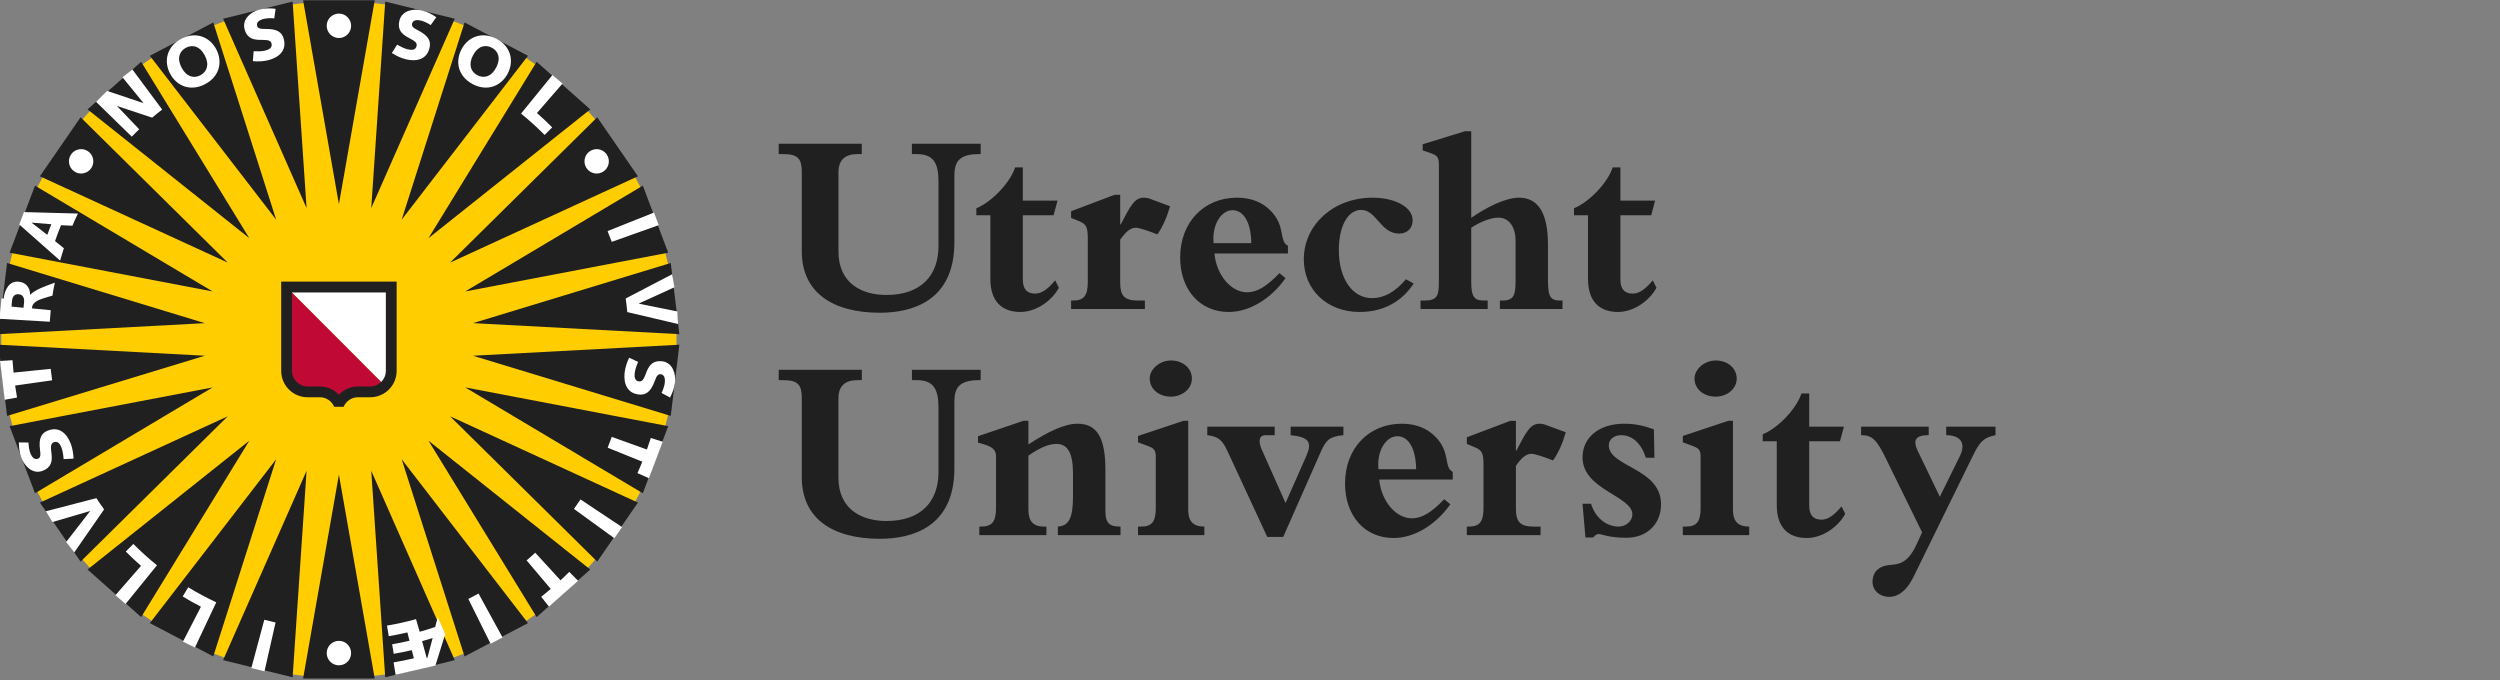 <svg width="136" height="37" viewBox="0 0 136 37" fill="none" xmlns="http://www.w3.org/2000/svg">
<rect x="0" y="0" width="136" height="37" fill="#808080" stroke="none"/>
<g clip-path="url(#clip0_80_156)">
<path d="M15.577 0.687L15.925 0.24L16.516 0.168L16.962 0.519H19.909L20.355 0.168L20.944 0.24L21.294 0.686L24.156 1.393L24.673 1.159L25.228 1.371L25.46 1.889L28.067 3.258L28.624 3.157L29.113 3.493L29.215 4.053L31.422 6.009L31.986 6.045L32.379 6.489L32.346 7.056L34.018 9.482L34.559 9.651L34.836 10.178L34.668 10.72L35.713 13.48L36.199 13.774L36.34 14.351L36.048 14.837L36.401 17.766L36.802 18.168V18.764L36.401 19.164L36.048 22.091L36.341 22.577L36.2 23.156L35.714 23.448L34.669 26.208L34.837 26.75L34.56 27.278L34.02 27.447L32.346 29.875L32.379 30.443L31.986 30.887L31.422 30.92L29.218 32.876L29.115 33.435L28.628 33.774L28.07 33.67L25.46 35.041L25.228 35.56L24.673 35.771L24.155 35.538L21.297 36.245L20.948 36.692L20.358 36.762L19.912 36.411H16.965L16.519 36.762L15.929 36.692L15.58 36.245L12.718 35.538L12.202 35.771L11.646 35.56L11.413 35.041L8.807 33.673L8.249 33.775L7.76 33.437L7.659 32.877L5.452 30.92L4.887 30.887L4.492 30.443L4.526 29.875L2.854 27.45L2.313 27.281L2.037 26.754L2.205 26.211L1.16 23.451L0.675 23.159L0.533 22.58L0.826 22.095L0.47 19.164L0.07 18.764V18.168L0.47 17.766L0.825 14.841L0.532 14.354L0.674 13.776L1.159 13.483L2.204 10.723L2.035 10.181L2.311 9.654L2.852 9.484L4.527 7.056L4.492 6.489L4.887 6.045L5.452 6.009L7.656 4.055L7.757 3.496L8.247 3.158L8.804 3.261L11.414 1.889L11.646 1.371L12.202 1.159L12.718 1.393L15.577 0.687Z" fill="#FFCD00"/>
<path d="M20.385 0.016L18.437 11.107L16.488 0.016H20.385ZM20.956 0.085L20.196 11.32L24.738 1.019L20.956 0.085ZM25.272 1.221L21.851 11.95L28.722 3.035L25.272 1.221ZM29.194 3.362L23.309 12.957L32.109 5.95L29.194 3.362ZM32.489 6.379L24.484 14.286L34.703 9.59L32.489 6.379ZM34.969 10.099L25.307 15.855L36.351 13.747L34.969 10.099ZM36.489 14.306L25.731 17.579L36.958 18.178L36.489 14.306ZM36.958 18.752L25.731 19.352L36.489 22.626L36.958 18.752ZM36.351 23.183L25.307 21.075L34.969 26.833L36.351 23.183ZM34.703 27.342L24.484 22.646L32.489 30.552L34.703 27.342ZM32.109 30.982L23.309 23.973L29.194 33.569L32.109 30.982ZM28.722 33.897L21.851 24.982L25.272 35.71L28.722 33.897ZM20.385 36.914L18.437 25.824L16.488 36.914H20.385ZM15.918 36.846L16.678 25.611L12.136 35.911L15.918 36.846ZM11.602 35.71L15.023 24.982L8.152 33.897L11.602 35.71ZM7.679 33.569L13.564 23.973L4.762 30.982L7.679 33.569ZM4.384 30.552L12.39 22.646L2.17 27.342L4.384 30.552ZM1.904 26.833L11.566 21.075L0.521 23.183L1.904 26.833ZM0.384 22.626L11.142 19.352L-0.085 18.752L0.384 22.626ZM-0.085 18.179L11.142 17.58L0.384 14.306L-0.085 18.179ZM0.521 13.747L11.566 15.855L1.904 10.099L0.521 13.747ZM2.17 9.59L12.39 14.286L4.384 6.379L2.17 9.59ZM4.762 5.95L13.564 12.957L7.679 3.362L4.762 5.95ZM8.152 3.035L15.023 11.95L11.602 1.221L8.152 3.035ZM12.136 1.019L16.678 11.32L15.918 0.085L12.136 1.019ZM24.738 35.911L20.196 25.611L20.956 36.846" fill="#202020"/>
<path d="M30.602 4.546L29.21 6.148C29.496 6.4 29.773 6.66 30.04 6.93L29.627 7.341C29.22 6.93 28.793 6.544 28.344 6.18L30.053 4.081L30.602 4.546ZM35.578 11.562L33.053 12.571C33.132 12.764 33.21 12.966 33.278 13.158L35.835 12.248L35.578 11.562ZM36.845 16.942L34.754 16.519L34.753 16.512L36.688 15.629L36.566 14.918L34.037 16.239C34.074 16.486 34.101 16.73 34.125 16.977L36.887 17.628L36.845 16.942ZM36.051 24.03L35.404 23.826C35.337 24.035 35.266 24.245 35.192 24.453L33.278 23.766C33.21 23.958 33.134 24.162 33.057 24.354L34.94 25.116C34.857 25.325 34.769 25.535 34.677 25.738L35.303 26.016L36.051 24.03ZM33.841 28.675L31.578 27.168C31.465 27.338 31.342 27.52 31.223 27.686L33.421 29.279L33.841 28.675ZM31.448 31.595L30.968 31.11C30.814 31.266 30.655 31.418 30.491 31.567L29.117 30.068C28.966 30.207 28.805 30.352 28.647 30.485L29.961 32.038C29.79 32.185 29.615 32.327 29.44 32.467L29.863 33L31.448 31.595ZM27.338 34.677L26.032 32.288C25.852 32.389 25.661 32.489 25.477 32.583L26.688 35.021L27.338 34.677ZM21.521 36.709L21.411 36.034C21.765 35.974 22.118 35.903 22.513 35.811L22.402 35.368C22.045 35.45 21.737 35.514 21.418 35.568L21.332 35.05C21.634 34.997 21.935 34.936 22.276 34.857L22.162 34.404C21.799 34.489 21.474 34.553 21.148 34.608L21.052 34.033C21.584 33.943 22.111 33.826 22.631 33.681L22.831 34.369C23.114 34.29 23.395 34.202 23.674 34.107L23.812 33.577L24.22 34.496L23.686 36.206L21.521 36.709ZM23.248 35.794L23.536 34.709C23.347 34.768 23.145 34.828 22.963 34.879L23.215 35.802L23.248 35.794ZM14.388 36.519L14.991 33.862C14.789 33.817 14.577 33.767 14.378 33.714L13.673 36.342L14.388 36.519ZM10.605 35.224L11.764 32.767C11.242 32.521 10.733 32.249 10.24 31.949L9.938 32.448C10.261 32.645 10.593 32.831 10.931 33.005L9.952 34.904L10.605 35.224ZM6.831 32.856L8.539 30.751C8.09 30.388 7.661 30.001 7.255 29.59L6.842 30.003C7.11 30.273 7.387 30.532 7.672 30.783L6.278 32.38L6.831 32.856ZM2.853 28.4L4.899 27.799L4.902 27.804L3.599 29.485L4.04 30.053L5.663 27.711C5.518 27.511 5.378 27.306 5.243 27.099L2.496 27.812L2.853 28.4ZM0.255 21.747L0.927 21.626C0.888 21.41 0.853 21.191 0.822 20.974L2.836 20.689C2.807 20.487 2.779 20.269 2.758 20.065L0.737 20.269C0.713 20.044 0.694 19.818 0.68 19.595L0.004 19.638L0.255 21.747ZM-0.028 17.343L2.709 17.502C2.722 17.293 2.739 17.084 2.76 16.876L1.741 16.776C1.743 16.754 1.745 16.711 1.752 16.675C1.786 16.494 2.007 16.353 2.243 16.268C2.438 16.196 2.855 16.083 2.855 16.083C2.889 15.847 2.925 15.618 2.984 15.377C2.984 15.377 2.268 15.625 2.01 15.774C1.846 15.868 1.755 15.915 1.653 16.035L1.64 16.032C1.632 15.613 1.385 15.349 0.995 15.322C0.519 15.287 0.262 15.718 0.198 16.243L0.08 16.233L-0.028 17.343ZM1.032 16.008C1.296 16.037 1.329 16.287 1.31 16.45C1.299 16.544 1.286 16.652 1.278 16.743L0.627 16.678C0.638 16.57 0.64 16.471 0.651 16.372C0.682 16.099 0.817 15.983 1.032 16.008ZM1.048 12.213L3.27 14.178C3.334 13.951 3.402 13.727 3.476 13.505L2.994 13.116C3.094 12.823 3.203 12.535 3.32 12.251L3.938 12.279C4.033 12.058 4.133 11.835 4.238 11.617L1.304 11.537L1.048 12.213ZM1.725 12.111L2.791 12.199C2.715 12.391 2.642 12.581 2.573 12.774L1.722 12.119L1.725 12.111ZM5.225 5.538L7.167 7.434C7.3 7.296 7.435 7.164 7.572 7.032L6.363 5.766L8.277 6.4C8.455 6.249 8.637 6.102 8.822 5.96L7.204 3.78L6.664 4.205L7.81 5.611L5.827 4.947L5.225 5.538ZM21.317 2.884C21.547 3.031 21.81 3.159 22.076 3.224C22.645 3.364 23.21 3.246 23.364 2.615C23.452 2.255 23.339 1.949 22.721 1.641C22.441 1.506 22.389 1.399 22.414 1.295C22.453 1.132 22.599 1.047 22.918 1.124C23.053 1.158 23.276 1.259 23.431 1.364L23.734 0.937C23.497 0.772 23.247 0.642 22.962 0.571C22.479 0.452 21.863 0.572 21.727 1.123C21.607 1.619 21.872 1.848 22.149 2.011C22.426 2.173 22.72 2.268 22.663 2.504C22.603 2.745 22.376 2.732 22.169 2.682C21.987 2.638 21.749 2.513 21.605 2.426L21.317 2.884ZM25.104 2.682C24.749 3.361 24.922 4.161 25.717 4.579C26.508 4.994 27.263 4.683 27.619 4.004C27.974 3.326 27.801 2.526 27.01 2.11C26.216 1.693 25.46 2.004 25.104 2.682ZM25.731 3.011C26 2.498 26.406 2.411 26.752 2.593C27.102 2.777 27.261 3.162 26.992 3.676C26.725 4.187 26.317 4.275 25.968 4.091C25.621 3.909 25.463 3.524 25.731 3.011ZM34.226 19.459C34.108 19.705 34.014 19.981 33.981 20.253C33.912 20.835 34.096 21.383 34.741 21.46C35.106 21.504 35.395 21.355 35.627 20.705C35.728 20.408 35.828 20.344 35.934 20.357C36.099 20.376 36.202 20.512 36.163 20.836C36.147 20.977 36.073 21.211 35.988 21.376L36.449 21.627C36.582 21.37 36.683 21.108 36.718 20.815C36.778 20.32 36.584 19.721 36.023 19.654C35.515 19.593 35.321 19.885 35.192 20.178C35.066 20.474 35.007 20.779 34.765 20.749C34.518 20.72 34.505 20.492 34.53 20.28C34.552 20.094 34.646 19.842 34.715 19.689L34.226 19.459ZM4.001 24.95C3.99 24.677 3.945 24.389 3.848 24.133C3.638 23.584 3.222 23.187 2.615 23.419C2.27 23.551 2.083 23.816 2.181 24.501C2.229 24.81 2.171 24.913 2.072 24.95C1.915 25.012 1.761 24.94 1.645 24.634C1.595 24.501 1.552 24.261 1.55 24.075L1.026 24.066C1.027 24.357 1.06 24.637 1.165 24.912C1.343 25.376 1.791 25.816 2.32 25.613C2.796 25.432 2.834 25.084 2.81 24.762C2.785 24.442 2.696 24.145 2.924 24.058C3.155 23.97 3.274 24.165 3.35 24.365C3.416 24.538 3.45 24.808 3.46 24.976L4.001 24.95ZM9.252 4.005C9.607 4.684 10.363 4.995 11.157 4.579C11.949 4.161 12.121 3.362 11.766 2.684C11.41 2.006 10.654 1.694 9.863 2.11C9.069 2.527 8.896 3.328 9.252 4.005ZM9.877 3.677C9.609 3.164 9.768 2.779 10.115 2.597C10.464 2.412 10.87 2.5 11.14 3.012C11.408 3.525 11.25 3.909 10.9 4.095C10.552 4.276 10.146 4.188 9.877 3.677ZM13.756 3.329C14.027 3.352 14.319 3.342 14.585 3.277C15.153 3.135 15.599 2.769 15.442 2.137C15.353 1.778 15.111 1.56 14.421 1.575C14.111 1.585 14.014 1.515 13.989 1.411C13.948 1.249 14.038 1.105 14.356 1.026C14.492 0.992 14.736 0.979 14.921 0.999L14.992 0.479C14.705 0.444 14.423 0.444 14.138 0.514C13.656 0.636 13.165 1.028 13.302 1.579C13.424 2.074 13.765 2.154 14.087 2.168C14.408 2.182 14.712 2.13 14.771 2.366C14.83 2.608 14.623 2.702 14.416 2.754C14.235 2.798 13.965 2.798 13.798 2.789L13.756 3.329ZM18.437 2.068C18.803 2.068 19.101 1.771 19.101 1.403C19.101 1.036 18.803 0.739 18.437 0.739C18.07 0.739 17.773 1.036 17.773 1.403C17.773 1.771 18.07 2.068 18.437 2.068ZM31.913 9.154C32.12 9.456 32.535 9.532 32.836 9.323C33.138 9.115 33.212 8.701 33.005 8.4C32.797 8.097 32.384 8.022 32.083 8.23C31.78 8.438 31.705 8.852 31.913 9.154ZM17.773 35.528C17.773 35.896 18.07 36.193 18.437 36.193C18.803 36.193 19.101 35.897 19.101 35.528C19.101 35.16 18.803 34.862 18.437 34.862C18.07 34.863 17.773 35.16 17.773 35.528ZM4.959 9.154C5.168 8.852 5.092 8.438 4.791 8.23C4.489 8.022 4.076 8.097 3.867 8.4C3.66 8.701 3.735 9.115 4.037 9.323C4.338 9.532 4.752 9.456 4.959 9.154Z" fill="white"/>
<path d="M20.956 20.987C20.749 21.199 20.461 21.33 20.142 21.33H19.474C19.099 21.33 18.767 21.511 18.56 21.791H18.313C18.107 21.511 17.773 21.33 17.399 21.33H16.731C16.103 21.33 15.594 20.82 15.594 20.19V15.617" fill="#C00A35"/>
<path d="M15.594 15.617H21.28V20.19C21.28 20.502 21.157 20.781 20.956 20.987" fill="white"/>
<path d="M21.577 20.176C21.577 20.968 20.934 21.61 20.142 21.61H19.474C19.123 21.61 18.822 21.825 18.693 22.129H18.18C18.052 21.825 17.751 21.61 17.399 21.61H16.731C15.939 21.61 15.297 20.968 15.297 20.176V15.32H21.577V20.176ZM20.99 15.909H15.883V20.176C15.883 20.641 16.263 21.023 16.731 21.023H17.399C17.807 21.023 18.167 21.194 18.427 21.466H18.445C18.707 21.194 19.067 21.023 19.474 21.023H20.142C20.611 21.023 20.99 20.641 20.99 20.176V15.909H20.99Z" fill="#202020"/>
<path d="M49.607 7.82H53.349V8.383H53.246C52.092 8.383 51.918 8.889 51.918 9.584V13.182C51.918 16.407 49.58 17.013 47.863 17.013C45.263 17.013 43.618 15.887 43.618 13.675V9.367C43.618 8.642 43.417 8.383 42.608 8.383H42.362V7.82H46.88V8.383H46.638C46.027 8.383 45.612 8.657 45.612 9.367V13.675C45.612 15.438 46.908 16.046 48.221 16.046C50.114 16.046 51.054 14.977 51.054 13.386V9.873C51.054 8.847 50.764 8.383 49.868 8.383H49.607L49.607 7.82ZM55.642 15.209C55.642 15.744 55.885 15.972 56.304 15.972C56.65 15.972 56.982 15.757 57.401 15.251L57.604 15.655C57.171 16.435 56.304 16.971 55.51 16.971C54.53 16.971 53.876 16.42 53.876 15.178V11.71H53.113V11.331C53.979 10.971 54.964 9.915 55.222 9.106H55.642V10.914H57.53L57.315 11.71H55.642V15.209ZM62.282 16.811H58.267V16.35H58.368C58.961 16.35 59.176 16.09 59.176 15.339V12.982C59.176 12.332 59.091 12.185 58.658 12.013L58.267 11.852V11.492L60.634 10.596H60.939V12.214H60.968C61.501 11.173 61.732 10.754 62.224 10.754C62.323 10.754 62.441 10.769 62.511 10.797L63.651 11.218C63.479 11.826 63.248 12.343 62.962 12.749C62.511 12.575 61.978 12.388 61.788 12.388C61.501 12.388 61.258 12.591 60.939 13.038V15.381C60.939 16.077 61.156 16.35 61.907 16.35H62.282V16.811ZM69.931 15.135C69.126 16.275 67.955 16.971 66.842 16.971C65.269 16.971 64.201 15.757 64.201 14.007C64.201 12.099 65.489 10.754 67.289 10.754C68.057 10.754 68.663 11 69.109 11.449C69.961 12.301 69.558 13.111 70.063 13.371V13.79H66.064C66.18 14.991 66.987 15.901 67.84 15.901C68.372 15.901 68.892 15.599 69.602 14.858L69.931 15.135ZM68.071 13.228C68.057 12.114 67.667 11.435 67.044 11.435C66.453 11.435 65.921 12.199 66.02 13.228H68.071ZM76.904 15.424C76.24 16.435 75.228 16.971 73.96 16.971C72.199 16.971 70.927 15.769 70.927 14.107C70.927 12.214 72.56 10.754 74.665 10.754C75.907 10.754 76.847 11.275 76.847 11.983C76.847 12.416 76.559 12.707 76.108 12.707C75.101 12.707 74.886 11.419 74.047 11.419C73.325 11.419 72.832 12.301 72.832 13.601C72.832 15.164 73.571 16.218 74.638 16.218C75.289 16.218 75.893 15.887 76.485 15.192L76.904 15.424ZM80.035 15.353C80.035 16.263 80.282 16.35 80.786 16.35H80.93V16.811H77.276V16.35H77.482C78.219 16.35 78.275 16.06 78.275 15.293V8.976C78.275 8.558 78.202 8.456 77.813 8.326L77.394 8.181V7.848L79.69 7.14H80.035V11.852C80.845 11.289 81.882 10.754 82.633 10.754C83.69 10.754 84.209 11.606 84.209 13.312V15.223C84.209 16.077 84.308 16.35 84.858 16.35H85V16.811H81.594V16.35H81.71C82.316 16.35 82.447 16.116 82.447 15.293V13.111C82.447 12.332 82.085 11.839 81.509 11.839C81.117 11.839 80.541 12.055 80.035 12.388V15.353H80.035ZM88.15 15.209C88.15 15.744 88.395 15.972 88.812 15.972C89.159 15.972 89.489 15.757 89.911 15.251L90.113 15.655C89.679 16.435 88.812 16.971 88.019 16.971C87.037 16.971 86.388 16.42 86.388 15.178V11.71H85.624V11.331C86.49 10.971 87.472 9.915 87.729 9.106H88.15V10.914H90.037L89.825 11.71H88.15V15.209Z" fill="#202020"/>
<path d="M49.609 20.116H53.348V20.68H53.246C52.093 20.68 51.918 21.186 51.918 21.881V25.482C51.918 28.705 49.581 29.31 47.862 29.31C45.263 29.31 43.618 28.185 43.618 25.973V21.663C43.618 20.942 43.417 20.68 42.608 20.68H42.362V20.116H46.883V20.68H46.637C46.03 20.68 45.61 20.955 45.61 21.663V25.972C45.61 27.737 46.911 28.342 48.223 28.342C50.117 28.342 51.054 27.273 51.054 25.681V22.17C51.054 21.144 50.763 20.68 49.868 20.68H49.609V20.116ZM60.133 27.794C60.133 28.502 60.39 28.646 60.956 28.646V29.11H57.547V28.646C58.139 28.604 58.371 28.198 58.371 27.012V25.755C58.371 24.598 58.053 24.15 57.477 24.15C57.029 24.15 56.552 24.367 55.945 24.786V27.722C55.945 28.372 56.221 28.646 56.796 28.646H56.926V29.11H53.275V28.646H53.36C53.968 28.646 54.183 28.386 54.183 27.635V24.816C54.183 24.497 54.011 24.309 53.504 24.165L53.203 24.078V23.731L55.67 22.893H55.945V24.178C56.997 23.485 57.922 23.05 58.615 23.05C59.67 23.05 60.133 23.804 60.133 25.537L60.133 27.794ZM65.517 29.11H61.909V28.646H62.068C62.66 28.646 62.875 28.386 62.875 27.635V24.861C62.875 24.483 62.788 24.381 62.384 24.238L61.909 24.063V23.716L64.377 22.893H64.639V27.737C64.639 28.329 64.88 28.646 65.517 28.646V29.11H65.517ZM64.839 20.594C64.839 21.173 64.289 21.577 63.699 21.577C63.034 21.577 62.545 21.157 62.545 20.594C62.545 20.074 63.093 19.61 63.699 19.61C64.36 19.61 64.839 20.045 64.839 20.594ZM65.677 23.211H69.343V23.674H68.839C68.533 23.674 68.407 23.948 68.651 24.483L69.934 27.362L71.059 24.816C71.392 24.062 71.22 23.774 70.21 23.674V23.211H73.081V23.674C72.329 23.746 72.144 23.934 71.868 24.54L69.806 29.21H68.94L66.789 24.571C66.516 23.977 66.31 23.746 65.677 23.674V23.211ZM78.899 27.433C78.089 28.573 76.922 29.268 75.811 29.268C74.234 29.268 73.17 28.053 73.17 26.306C73.17 24.396 74.453 23.05 76.257 23.05C77.024 23.05 77.626 23.297 78.074 23.746C78.93 24.598 78.523 25.408 79.029 25.67V26.087H75.029C75.146 27.289 75.953 28.198 76.805 28.198C77.338 28.198 77.858 27.897 78.566 27.157L78.899 27.433ZM77.037 25.523C77.024 24.412 76.633 23.731 76.011 23.731C75.419 23.731 74.886 24.497 74.987 25.523H77.037ZM83.807 29.11H79.796V28.646H79.897C80.487 28.646 80.702 28.386 80.702 27.635V25.277C80.702 24.627 80.616 24.483 80.183 24.309L79.796 24.15V23.788L82.16 22.894H82.466V24.512H82.496C83.028 23.471 83.258 23.05 83.75 23.05C83.852 23.05 83.967 23.066 84.037 23.095L85.177 23.515C85.006 24.121 84.774 24.641 84.486 25.046C84.037 24.873 83.504 24.686 83.316 24.686C83.028 24.686 82.782 24.887 82.466 25.337V27.677C82.466 28.372 82.682 28.646 83.433 28.646H83.807V29.11ZM86.09 27.404H86.552C86.798 28.214 87.433 28.646 88.052 28.646C88.457 28.646 88.801 28.342 88.801 27.982C88.801 26.985 86.09 26.638 86.09 24.887C86.09 23.788 87 23.05 88.353 23.05C88.903 23.05 89.367 23.138 89.972 23.355L90 24.902H89.536C89.277 24.107 88.801 23.674 88.181 23.674C87.806 23.674 87.518 23.906 87.518 24.222C87.518 25.408 90.361 25.452 90.361 27.433C90.361 28.502 89.597 29.254 88.485 29.254C87.487 29.254 87.156 29.051 86.954 29.051C86.868 29.051 86.783 29.11 86.666 29.239H86.248L86.09 27.404ZM95.156 29.11H91.545V28.646H91.706C92.296 28.646 92.513 28.386 92.513 27.635V24.861C92.513 24.483 92.43 24.381 92.024 24.238L91.545 24.063V23.716L94.014 22.893H94.273V27.737C94.273 28.329 94.519 28.646 95.156 28.646V29.11H95.156ZM94.477 20.594C94.477 21.173 93.929 21.577 93.336 21.577C92.673 21.577 92.182 21.157 92.182 20.594C92.182 20.074 92.73 19.61 93.336 19.61C94 19.61 94.477 20.045 94.477 20.594ZM98.421 27.506C98.421 28.041 98.664 28.27 99.083 28.27C99.428 28.27 99.757 28.053 100.179 27.548L100.381 27.954C99.949 28.733 99.083 29.268 98.287 29.268C97.307 29.268 96.656 28.717 96.656 27.477V24.005H95.891V23.629C96.758 23.268 97.74 22.213 97.999 21.404H98.421V23.211H100.31L100.093 24.005H98.421V27.506ZM104.562 28.958L104.273 29.594C103.509 31.27 102.744 30.374 102.081 31.039C101.951 31.169 101.864 31.414 101.864 31.645C101.864 32.122 102.254 32.469 102.773 32.469C103.277 32.469 103.724 32.122 104.086 31.4L107.315 24.813C107.72 23.99 107.907 23.816 108.556 23.672V23.21H105.873V23.672C106.739 23.686 106.926 24.177 106.623 24.799L105.527 27.023L104.33 24.539C104.057 23.961 104.171 23.672 104.922 23.672V23.21H101.244V23.672C101.864 23.672 102.11 23.946 102.614 24.986L104.562 28.958Z" fill="#202020"/>
</g>
<defs>
<clipPath id="clip0_80_156">
<rect width="136" height="37" fill="white"/>
</clipPath>
</defs>
</svg>
